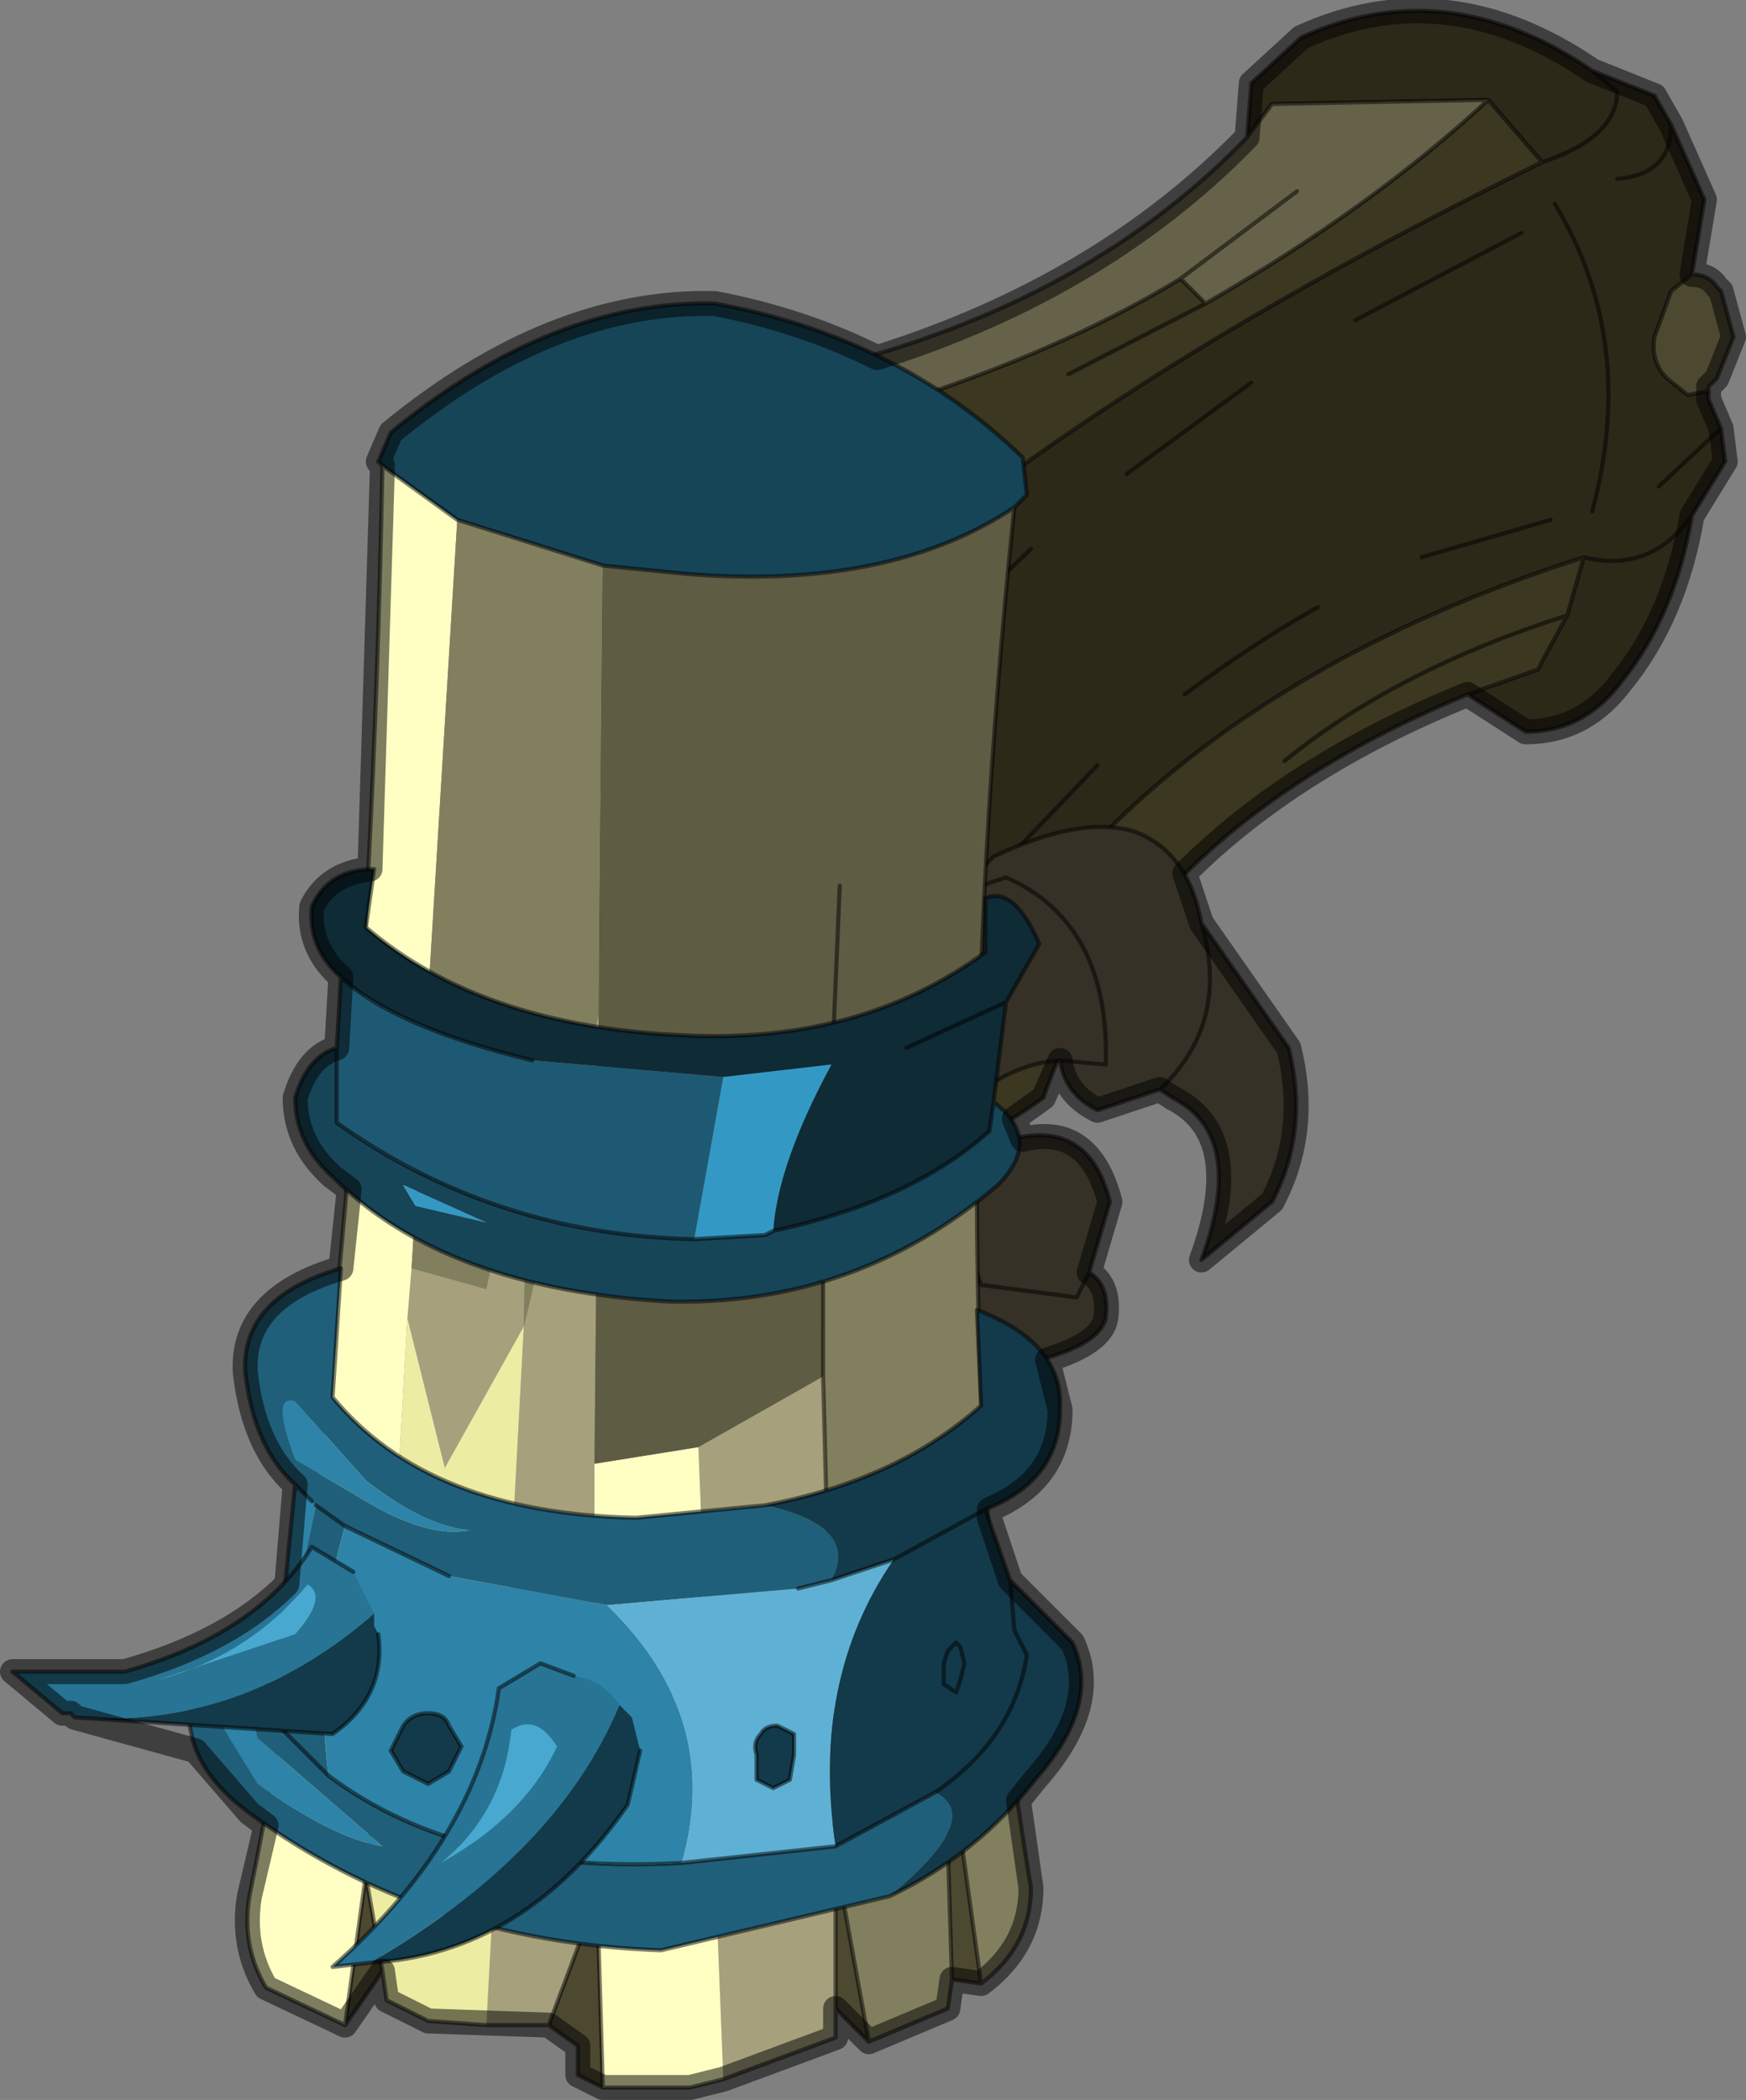 <?xml version="1.0" encoding="UTF-8" standalone="no"?>
<svg xmlns:xlink="http://www.w3.org/1999/xlink" height="25.25px" width="21.0px" xmlns="http://www.w3.org/2000/svg">
  <rect width="100%" height="100%" fill="#808080" stroke="none"/>
  <g transform="matrix(1.0, 0.0, 0.0, 1.0, 0.15, 0.05)">
    <path d="M19.0 0.8 L19.75 1.1 19.95 1.45 Q19.95 2.05 19.3 2.1 19.95 2.05 19.95 1.45 L20.35 2.35 20.2 3.25 19.95 3.45 19.75 4.0 Q19.7 4.3 19.9 4.5 L20.15 4.7 20.4 4.65 20.4 4.75 20.55 5.1 20.6 5.5 20.2 6.15 Q19.7 6.85 18.9 6.65 19.7 6.85 20.2 6.15 20.0 7.35 19.35 8.15 18.9 8.75 18.2 8.75 L17.5 8.3 18.35 8.0 18.4 7.9 18.7 7.35 18.9 6.65 Q14.05 8.2 11.8 11.6 L10.25 7.05 Q13.2 4.45 18.4 1.9 19.3 1.6 19.3 1.05 L19.0 0.8 19.3 1.05 Q19.3 1.6 18.4 1.9 L17.75 1.15 15.15 1.2 14.85 1.6 14.9 0.95 15.5 0.4 Q17.25 -0.4 19.0 0.8 M19.8 5.8 L20.55 5.1 19.8 5.8 M18.55 2.4 Q19.55 4.05 19.0 6.1 19.55 4.05 18.55 2.4 M13.4 5.65 L14.9 4.55 13.4 5.65 M14.1 8.3 Q14.9 7.7 15.7 7.25 14.9 7.7 14.1 8.3 M11.9 10.35 L13.05 9.15 11.9 10.35 M16.15 3.8 L18.15 2.75 16.15 3.8 M16.95 6.65 L18.5 6.2 16.95 6.65 M11.1 7.65 L12.25 6.55 11.1 7.65" fill="#2c2919" fill-rule="evenodd" stroke="none"/>
    <path d="M14.85 1.6 L15.15 1.2 17.75 1.15 Q16.35 2.45 14.35 3.6 L14.05 3.3 Q11.6 4.8 7.15 5.7 L7.6 4.75 Q12.3 4.25 14.85 1.6 M15.45 2.25 L14.05 3.3 15.45 2.25" fill="#666249" fill-rule="evenodd" stroke="none"/>
    <path d="M20.4 4.65 L20.15 4.7 19.9 4.5 Q19.7 4.3 19.75 4.0 L19.95 3.45 20.2 3.25 Q20.4 3.25 20.5 3.4 L20.55 3.45 20.7 4.0 20.5 4.5 20.4 4.6 20.4 4.65" fill="#4d4931" fill-rule="evenodd" stroke="none"/>
    <path d="M18.4 1.9 Q13.2 4.45 10.25 7.05 L11.8 11.6 Q14.05 8.2 18.9 6.65 L18.7 7.35 18.4 7.9 18.35 8.0 17.5 8.3 Q13.5 9.95 12.4 13.15 10.65 14.4 8.95 14.2 5.2 10.05 7.15 5.7 11.6 4.8 14.05 3.3 L14.35 3.6 Q16.35 2.45 17.75 1.15 L18.4 1.9 M12.7 4.45 L14.35 3.6 12.7 4.45 M15.3 9.1 Q16.65 8.0 18.7 7.35 16.65 8.0 15.3 9.1" fill="#3b3721" fill-rule="evenodd" stroke="none"/>
    <path d="M19.95 1.45 L19.75 1.1 19.0 0.8 19.3 1.05 Q19.3 1.6 18.4 1.9 13.2 4.45 10.25 7.05 L11.8 11.6 Q14.05 8.2 18.9 6.65 19.7 6.85 20.2 6.15 L20.6 5.5 20.55 5.1 19.8 5.8 M19.95 1.45 Q19.95 2.05 19.3 2.1 M20.2 3.25 L20.35 2.35 19.95 1.45 M20.2 3.25 L19.95 3.45 19.75 4.0 Q19.7 4.3 19.9 4.5 L20.15 4.7 20.4 4.65 20.4 4.6 20.5 4.5 20.7 4.0 20.55 3.45 20.5 3.4 Q20.4 3.25 20.2 3.25 M20.4 4.65 L20.4 4.75 20.55 5.1 M19.0 6.1 Q19.55 4.05 18.55 2.4 M17.75 1.15 L15.15 1.2 14.85 1.6 Q12.3 4.25 7.6 4.75 L7.15 5.7 Q11.6 4.8 14.05 3.3 L15.45 2.25 M14.85 1.6 L14.9 0.95 15.5 0.4 Q17.25 -0.4 19.0 0.8 M14.35 3.6 L12.7 4.45 M14.35 3.6 L14.05 3.3 M14.9 4.55 L13.4 5.65 M17.75 1.15 Q16.35 2.45 14.35 3.6 M13.05 9.15 L11.9 10.35 M15.7 7.25 Q14.9 7.7 14.1 8.3 M18.9 6.65 L18.7 7.35 18.4 7.9 18.35 8.0 17.5 8.3 18.2 8.75 Q18.9 8.75 19.35 8.15 20.0 7.35 20.2 6.15 M18.15 2.75 L16.15 3.8 M18.4 1.9 L17.75 1.15 M18.5 6.2 L16.95 6.65 M18.7 7.35 Q16.65 8.0 15.3 9.1 M12.25 6.55 L11.1 7.65 M17.5 8.3 Q13.5 9.95 12.4 13.15 10.65 14.4 8.95 14.2 5.2 10.05 7.15 5.7" fill="none" stroke="#000000" stroke-linecap="round" stroke-linejoin="round" stroke-opacity="0.502" stroke-width="0.05"/>
    <path d="M10.0 14.25 Q10.45 13.7 10.95 13.75 10.45 13.7 10.0 14.25 M11.9 16.4 Q13.05 16.2 13.15 15.8 13.2 15.4 12.95 15.25 L13.2 14.4 Q12.95 13.4 12.0 13.65 L11.9 13.7 11.2 13.8 10.95 13.75 Q11.75 12.75 12.6 12.7 12.65 13.1 13.05 13.3 L13.8 13.05 13.95 13.15 Q14.85 13.6 14.3 15.1 L15.15 14.4 Q15.6 13.55 15.35 12.55 L14.3 11.05 Q14.15 10.2 13.5 9.95 12.85 9.75 11.8 10.25 L11.35 10.7 Q9.8 11.35 9.15 12.9 8.65 14.75 9.7 15.85 10.7 16.8 11.85 16.45 L11.9 16.4 M12.6 12.7 L13.15 12.75 Q13.2 11.05 11.95 10.5 L11.35 10.7 11.95 10.5 Q13.2 11.05 13.15 12.75 L12.6 12.7 M14.3 11.05 Q14.65 12.25 13.8 13.05 14.65 12.25 14.3 11.05 M12.95 15.25 L12.8 15.55 11.65 15.4 11.35 14.55 Q11.35 14.2 11.5 13.95 L11.7 13.75 11.9 13.7 11.7 13.75 11.5 13.95 Q11.35 14.2 11.35 14.55 L11.65 15.4 12.8 15.55 12.95 15.25 M11.2 13.8 Q10.55 14.1 10.6 15.2 10.6 16.4 11.85 16.45 10.6 16.4 10.6 15.2 10.55 14.1 11.2 13.8" fill="#353126" fill-rule="evenodd" stroke="none"/>
    <path d="M10.95 13.75 Q10.45 13.7 10.0 14.25 M11.9 16.4 Q13.05 16.2 13.15 15.8 13.2 15.4 12.95 15.25 L13.2 14.4 Q12.95 13.4 12.0 13.65 L11.9 13.7 11.2 13.8 10.95 13.75 Q11.75 12.75 12.6 12.7 12.65 13.1 13.05 13.3 L13.8 13.05 13.95 13.15 Q14.85 13.6 14.3 15.1 L15.15 14.4 Q15.6 13.55 15.35 12.55 L14.3 11.05 Q14.15 10.2 13.5 9.95 12.85 9.75 11.8 10.25 L11.35 10.7 Q9.8 11.35 9.15 12.9 8.65 14.75 9.7 15.85 10.7 16.8 11.85 16.45 L11.9 16.4 11.85 16.45 Q10.6 16.4 10.6 15.2 10.55 14.1 11.2 13.8 M11.9 13.7 L11.7 13.75 11.5 13.95 Q11.35 14.2 11.35 14.55 L11.65 15.4 12.8 15.55 12.95 15.25 M13.8 13.05 Q14.65 12.25 14.3 11.05 M11.35 10.7 L11.95 10.5 Q13.2 11.05 13.15 12.75 L12.6 12.7" fill="none" stroke="#000000" stroke-linecap="round" stroke-linejoin="round" stroke-opacity="0.502" stroke-width="0.05"/>
    <path d="M11.65 23.8 L11.3 23.75 11.2 20.55 11.65 23.8 M10.3 24.5 L9.9 24.1 9.9 22.3 10.3 24.5 M7.1 25.05 L6.8 24.9 6.8 24.55 6.45 24.3 6.9 23.1 7.0 21.6 7.1 25.05 M4.45 23.65 L4.0 24.3 4.25 22.5 4.45 23.65" fill="#4d4931" fill-rule="evenodd" stroke="none"/>
    <path d="M9.9 24.1 L9.9 24.45 8.55 24.95 8.25 17.35 9.75 16.5 9.9 22.3 9.9 24.1 M6.45 24.3 L5.7 24.3 6.15 15.9 5.2 17.6 4.75 15.8 4.8 15.2 5.7 15.45 6.2 13.0 6.15 15.9 7.05 12.15 7.0 17.55 7.0 21.6 6.9 23.1 6.45 24.3" fill="#a6a17c" fill-rule="evenodd" stroke="none"/>
    <path d="M8.55 24.95 L8.15 25.05 7.1 25.05 7.0 21.6 7.0 17.55 8.25 17.35 8.55 24.95 M4.0 24.3 L3.05 23.85 Q2.75 23.35 2.85 22.75 4.25 15.9 4.45 5.55 L5.35 6.2 4.8 15.2 4.75 15.8 4.5 20.2 4.25 22.5 4.0 24.3" fill="#ffffc4" fill-rule="evenodd" stroke="none"/>
    <path d="M5.7 24.3 L5.0 24.25 4.5 24.0 4.45 23.65 4.25 22.5 4.5 20.2 4.75 15.8 5.2 17.6 6.15 15.9 5.7 24.3" fill="#edeca3" fill-rule="evenodd" stroke="none"/>
    <path d="M11.6 14.2 Q11.6 18.8 12.25 22.65 12.25 23.35 11.65 23.8 L11.2 20.55 11.3 23.75 11.25 24.1 10.3 24.5 9.9 22.3 9.75 16.5 9.75 15.3 11.6 14.2 M5.35 6.2 L7.1 6.75 7.05 12.15 6.15 15.9 6.2 13.0 5.7 15.45 4.8 15.2 5.35 6.2" fill="#827f5e" fill-rule="evenodd" stroke="none"/>
    <path d="M12.05 6.05 Q11.6 10.4 11.6 14.2 L9.75 15.3 9.75 16.5 8.25 17.35 7.0 17.55 7.05 12.15 7.1 6.75 8.1 6.85 Q10.55 7.05 12.05 6.05 M9.95 10.6 L9.75 15.3 9.95 10.6" fill="#5f5c44" fill-rule="evenodd" stroke="none"/>
    <path d="M4.45 5.55 L4.4 5.5 4.55 5.15 Q6.5 3.55 8.45 3.6 10.65 4.0 12.15 5.45 L12.2 5.9 12.05 6.05 Q10.55 7.05 8.1 6.85 L7.1 6.75 5.35 6.2 4.45 5.55" fill="#164558" fill-rule="evenodd" stroke="none"/>
    <path d="M4.45 5.55 L4.4 5.5 4.55 5.15 Q6.5 3.55 8.45 3.6 10.65 4.0 12.15 5.45 L12.2 5.9 12.05 6.05 Q11.6 10.4 11.6 14.2 11.6 18.8 12.25 22.65 12.25 23.35 11.65 23.8 L11.3 23.75 11.25 24.1 10.3 24.5 9.9 24.1 9.9 24.45 8.55 24.95 8.15 25.05 7.1 25.05 6.8 24.9 6.8 24.55 6.45 24.3 5.7 24.3 5.0 24.25 4.5 24.0 4.45 23.65 4.0 24.3 3.05 23.85 Q2.75 23.35 2.85 22.75 4.25 15.9 4.45 5.55 L5.35 6.2 7.1 6.75 8.1 6.85 Q10.55 7.05 12.05 6.05 M9.75 16.5 L9.75 15.3 9.95 10.6 M4.5 20.2 L4.25 22.5 4.45 23.65 M7.0 21.6 L7.1 25.05 M4.25 22.5 L4.0 24.3 M6.45 24.3 L6.9 23.1 7.0 21.6 M9.9 22.3 L9.9 24.1 M9.9 22.3 L9.75 16.5 M11.65 23.8 L11.2 20.55 11.3 23.75 M10.3 24.5 L9.9 22.3" fill="none" stroke="#000000" stroke-linecap="round" stroke-linejoin="round" stroke-opacity="0.502" stroke-width="0.05"/>
    <path d="M9.15 14.75 Q10.8 14.4 11.75 13.55 L11.8 13.2 Q12.4 13.65 11.85 14.2 10.15 15.65 7.9 15.6 5.2 15.45 3.85 14.1 3.4 13.7 3.4 13.15 3.55 12.65 3.9 12.55 L3.9 13.45 Q5.8 14.8 8.2 14.85 L9.05 14.8 9.15 14.75 M4.7 14.2 L4.85 14.45 5.7 14.65 4.7 14.2" fill="#164558" fill-rule="evenodd" stroke="none"/>
    <path d="M3.95 11.7 Q3.55 11.35 3.6 10.85 3.8 10.4 4.35 10.4 L4.25 11.1 Q5.65 12.3 8.1 12.4 10.2 12.5 11.7 11.4 L11.7 10.75 Q12.05 10.6 12.35 11.3 L11.95 12.0 11.8 13.2 11.75 13.55 Q10.8 14.4 9.15 14.75 9.2 13.95 9.85 12.75 L8.55 12.9 6.25 12.7 Q4.6 12.3 3.95 11.7 M10.75 12.55 L11.95 12.0 10.75 12.55" fill="#0e2b36" fill-rule="evenodd" stroke="none"/>
    <path d="M3.95 11.7 Q4.6 12.3 6.25 12.7 L8.55 12.9 8.2 14.85 Q5.8 14.8 3.9 13.45 L3.9 12.55 3.95 11.7" fill="#1e5973" fill-rule="evenodd" stroke="none"/>
    <path d="M8.55 12.9 L9.85 12.75 Q9.2 13.95 9.15 14.75 L9.05 14.8 8.2 14.85 8.55 12.9 M4.7 14.2 L5.7 14.65 4.85 14.45 4.7 14.2" fill="#3399c4" fill-rule="evenodd" stroke="none"/>
    <path d="M11.95 12.0 L12.35 11.3 Q12.05 10.6 11.7 10.75 L11.7 11.4 Q10.2 12.5 8.1 12.4 5.65 12.3 4.25 11.1 L4.35 10.4 Q3.8 10.4 3.6 10.85 3.55 11.35 3.95 11.7 4.6 12.3 6.25 12.7 M9.15 14.75 Q10.8 14.4 11.75 13.55 L11.8 13.2 11.95 12.0 10.75 12.55 M9.15 14.75 L9.05 14.8 8.2 14.85 Q5.8 14.8 3.9 13.45 L3.9 12.55 Q3.55 12.65 3.4 13.15 3.4 13.7 3.85 14.1 5.2 15.45 7.9 15.6 10.15 15.65 11.85 14.2 12.4 13.65 11.8 13.2 M3.95 11.7 L3.9 12.55" fill="none" stroke="#000000" stroke-linecap="round" stroke-linejoin="round" stroke-opacity="0.502" stroke-width="0.05"/>
    <path d="M7.15 19.25 L9.45 19.05 9.85 18.95 10.6 18.7 Q9.6 20.15 9.9 22.15 L8.05 22.35 Q8.55 20.6 7.15 19.25 M9.2 20.7 Q9.05 20.7 9.0 20.8 8.9 20.9 8.95 21.05 L8.95 21.35 9.15 21.45 9.35 21.35 9.4 21.05 9.4 20.8 9.2 20.7" fill="#5eb1d5" fill-rule="evenodd" stroke="none"/>
    <path d="M3.4 17.8 L3.6 18.0 3.65 18.05 3.15 20.5 3.0 20.0 3.2 19.7 3.25 19.3 3.4 17.8 M4.0 18.3 L5.25 18.9 7.15 19.25 Q8.55 20.6 8.05 22.35 5.4 22.5 3.8 21.3 3.6 19.65 4.0 18.3 M3.4 17.5 Q3.1 16.7 3.4 16.8 L4.25 17.75 Q4.95 18.3 5.5 18.35 5.0 18.45 4.25 18.0 L3.4 17.5 M2.95 20.85 L4.45 22.15 Q3.85 22.05 2.95 21.4 L2.55 20.75 Q2.5 20.1 2.75 20.15 L2.95 20.85 M4.7 21.25 L5.0 21.4 5.25 21.25 5.4 20.95 5.25 20.7 Q5.2 20.55 5.0 20.55 4.8 20.55 4.7 20.7 L4.55 21.0 4.7 21.25" fill="#2d84a8" fill-rule="evenodd" stroke="none"/>
    <path d="M3.4 17.8 Q2.9 17.35 2.8 16.45 2.75 15.55 3.95 15.2 L3.85 16.75 Q5.0 18.15 7.5 18.2 L9.05 18.05 Q10.2 18.3 9.85 18.95 L9.45 19.05 7.15 19.25 5.25 18.9 4.0 18.3 3.65 18.05 4.0 18.3 Q3.6 19.65 3.8 21.3 L3.25 20.75 3.15 20.5 3.65 18.05 3.6 18.0 3.4 17.8 M10.55 22.75 L7.8 23.4 Q4.95 23.3 2.85 21.75 1.9 21.05 2.2 20.15 2.4 19.45 3.25 19.3 L3.2 19.7 3.0 20.0 3.15 20.5 3.25 20.75 3.8 21.3 Q5.4 22.5 8.05 22.35 L9.9 22.15 11.1 21.5 Q11.7 21.8 10.55 22.75 M3.4 17.5 L4.25 18.0 Q5.0 18.45 5.5 18.35 4.95 18.3 4.25 17.75 L3.4 16.8 Q3.1 16.7 3.4 17.5 M2.95 20.85 L2.75 20.15 Q2.5 20.1 2.55 20.75 L2.95 21.4 Q3.85 22.05 4.45 22.15 L2.95 20.85" fill="#205f79" fill-rule="evenodd" stroke="none"/>
    <path d="M9.85 18.95 Q10.2 18.3 9.05 18.05 10.65 17.75 11.65 16.85 L11.6 15.7 Q12.65 16.1 12.6 16.9 12.6 17.75 11.7 18.1 L12.0 18.95 12.75 19.7 Q13.1 20.45 12.3 21.35 11.6 22.25 10.55 22.75 11.7 21.8 11.1 21.5 12.05 20.85 12.2 19.85 L12.05 19.55 12.0 18.95 12.05 19.55 12.2 19.85 Q12.05 20.85 11.1 21.5 L9.9 22.15 Q9.6 20.15 10.6 18.7 L9.85 18.95 M4.7 21.25 L4.55 21.0 4.7 20.7 Q4.8 20.55 5.0 20.55 5.2 20.55 5.25 20.7 L5.4 20.95 5.25 21.25 5.0 21.4 4.7 21.25 M9.2 20.7 L9.4 20.8 9.4 21.05 9.35 21.35 9.15 21.45 8.95 21.35 8.95 21.05 Q8.9 20.9 9.0 20.8 9.05 20.7 9.2 20.7 M11.4 19.75 L11.45 19.95 11.4 20.15 11.35 20.3 11.2 20.2 11.2 19.95 11.25 19.8 11.35 19.7 11.4 19.75 11.35 19.7 11.25 19.8 11.2 19.95 11.2 20.2 11.35 20.3 11.4 20.15 11.45 19.95 11.4 19.75 M10.6 18.7 L11.7 18.1 10.6 18.7" fill="#133a4a" fill-rule="evenodd" stroke="none"/>
    <path d="M9.05 18.05 L7.5 18.2 Q5.0 18.15 3.85 16.75 L3.95 15.2 Q2.75 15.55 2.8 16.45 2.9 17.35 3.4 17.8 L3.6 18.0 M3.65 18.05 L4.0 18.3 5.25 18.9 M9.45 19.05 L9.85 18.95 10.6 18.7 11.7 18.1 12.0 18.95 12.75 19.7 Q13.1 20.45 12.3 21.35 11.6 22.25 10.55 22.75 L7.8 23.4 Q4.95 23.3 2.85 21.75 1.9 21.05 2.2 20.15 2.4 19.45 3.25 19.3 L3.4 17.8 M9.05 18.05 Q10.65 17.75 11.65 16.85 L11.6 15.7 Q12.65 16.1 12.6 16.9 12.6 17.75 11.7 18.1 M3.15 20.5 L3.0 20.0 3.2 19.7 3.25 19.3 M3.8 21.3 L3.25 20.75 3.15 20.5 M4.7 21.25 L5.0 21.4 5.25 21.25 5.4 20.95 5.25 20.7 Q5.2 20.55 5.0 20.55 4.8 20.55 4.7 20.7 L4.55 21.0 4.7 21.25 M9.2 20.7 Q9.05 20.7 9.0 20.8 8.9 20.9 8.95 21.05 L8.95 21.35 9.15 21.45 9.35 21.35 9.4 21.05 9.4 20.8 9.2 20.7 M9.9 22.15 L8.05 22.35 Q5.4 22.5 3.8 21.3 M11.4 19.75 L11.35 19.7 11.25 19.8 11.2 19.95 11.2 20.2 11.35 20.3 11.4 20.15 11.45 19.95 11.4 19.75 M12.0 18.95 L12.05 19.55 12.2 19.85 Q12.05 20.85 11.1 21.5 L9.9 22.15" fill="none" stroke="#000000" stroke-linecap="round" stroke-linejoin="round" stroke-opacity="0.502" stroke-width="0.05"/>
    <path d="M4.4 19.6 Q4.5 20.35 3.85 20.8 L0.75 20.6 Q2.75 20.75 4.35 19.35 L4.35 19.5 4.4 19.6 M7.3 20.45 L7.45 20.6 7.55 21.0 7.4 21.65 Q6.15 23.45 4.3 23.55 6.55 22.25 7.3 20.45" fill="#133a4a" fill-rule="evenodd" stroke="none"/>
    <path d="M3.55 19.0 Q2.85 19.85 1.75 20.15 L3.4 19.6 Q3.8 19.15 3.55 19.0 M4.35 19.35 Q2.75 20.75 0.75 20.6 L0.7 20.55 0.6 20.55 0.0 20.05 1.35 20.05 Q2.95 19.6 3.6 18.55 L4.1 18.85 4.35 19.35 M4.3 23.55 L3.85 23.6 Q5.6 22.05 5.85 20.25 L6.35 19.95 6.75 20.1 Q7.1 20.15 7.3 20.45 6.55 22.25 4.3 23.55 M6.0 20.75 Q5.9 21.75 5.15 22.35 6.15 21.8 6.55 20.95 6.3 20.55 6.0 20.75" fill="#277494" fill-rule="evenodd" stroke="none"/>
    <path d="M3.55 19.0 Q3.8 19.15 3.4 19.6 L1.75 20.15 Q2.85 19.85 3.55 19.0 M6.0 20.75 Q6.3 20.55 6.55 20.95 6.15 21.8 5.15 22.35 5.9 21.75 6.0 20.75" fill="#49a8cf" fill-rule="evenodd" stroke="none"/>
    <path d="M0.75 20.6 L3.85 20.8 Q4.5 20.35 4.4 19.6 M0.75 20.6 L0.7 20.55 0.6 20.55 0.0 20.05 1.35 20.05 Q2.95 19.6 3.6 18.55 L4.1 18.85 M4.3 23.55 L3.85 23.6 Q5.6 22.05 5.85 20.25 L6.35 19.95 6.75 20.1 M7.55 21.0 L7.4 21.65 Q6.15 23.45 4.3 23.55" fill="none" stroke="#000000" stroke-linecap="round" stroke-linejoin="round" stroke-opacity="0.502" stroke-width="0.05"/>
    <path d="M20.4 4.6 L20.5 4.5 20.7 4.0 20.55 3.45 20.5 3.4 Q20.4 3.25 20.2 3.25 L20.35 2.35 19.95 1.45 19.75 1.1 19.0 0.8 Q17.25 -0.4 15.5 0.4 L14.9 0.95 14.85 1.6 Q13.1 3.4 10.4 4.25 9.5 3.8 8.45 3.6 6.5 3.55 4.55 5.15 L4.4 5.5 4.45 5.55 4.3 10.4 Q3.8 10.45 3.6 10.85 3.55 11.35 3.95 11.7 L3.9 12.55 Q3.55 12.65 3.4 13.15 3.4 13.7 3.85 14.1 L4.05 14.25 3.95 15.2 Q2.75 15.55 2.8 16.45 2.9 17.35 3.4 17.8 L3.3 19.0 Q2.6 19.7 1.35 20.05 L0.0 20.05 0.6 20.55 0.7 20.55 0.75 20.6 2.2 21.0 2.85 21.75 3.05 21.9 2.85 22.75 Q2.75 23.35 3.05 23.85 L4.0 24.3 4.45 23.65 4.5 24.0 5.0 24.25 6.45 24.3 6.8 24.55 6.8 24.9 7.1 25.05 8.15 25.05 8.55 24.95 9.9 24.45 9.9 24.1 10.3 24.5 11.25 24.1 11.3 23.75 11.65 23.8 Q12.25 23.35 12.25 22.65 L12.1 21.6 12.3 21.35 Q13.1 20.45 12.75 19.7 L12.0 18.95 11.75 18.2 11.75 18.1 Q12.6 17.75 12.6 16.9 L12.45 16.3 Q13.1 16.1 13.15 15.8 13.2 15.4 12.95 15.25 L13.2 14.4 Q12.95 13.45 12.15 13.65 L12.05 13.4 12.4 13.15 12.6 12.7 Q12.65 13.1 13.05 13.3 L13.8 13.05 13.95 13.15 Q14.85 13.6 14.3 15.1 L15.15 14.4 Q15.6 13.55 15.35 12.55 L14.3 11.05 14.1 10.45 Q15.4 9.15 17.5 8.3 L18.2 8.75 Q18.9 8.75 19.35 8.15 20.0 7.35 20.2 6.15 L20.6 5.5 20.55 5.1 20.4 4.75 20.4 4.6 Z" fill="none" stroke="#000000" stroke-linecap="round" stroke-linejoin="round" stroke-opacity="0.51" stroke-width="0.3"/>
  </g>
</svg>
